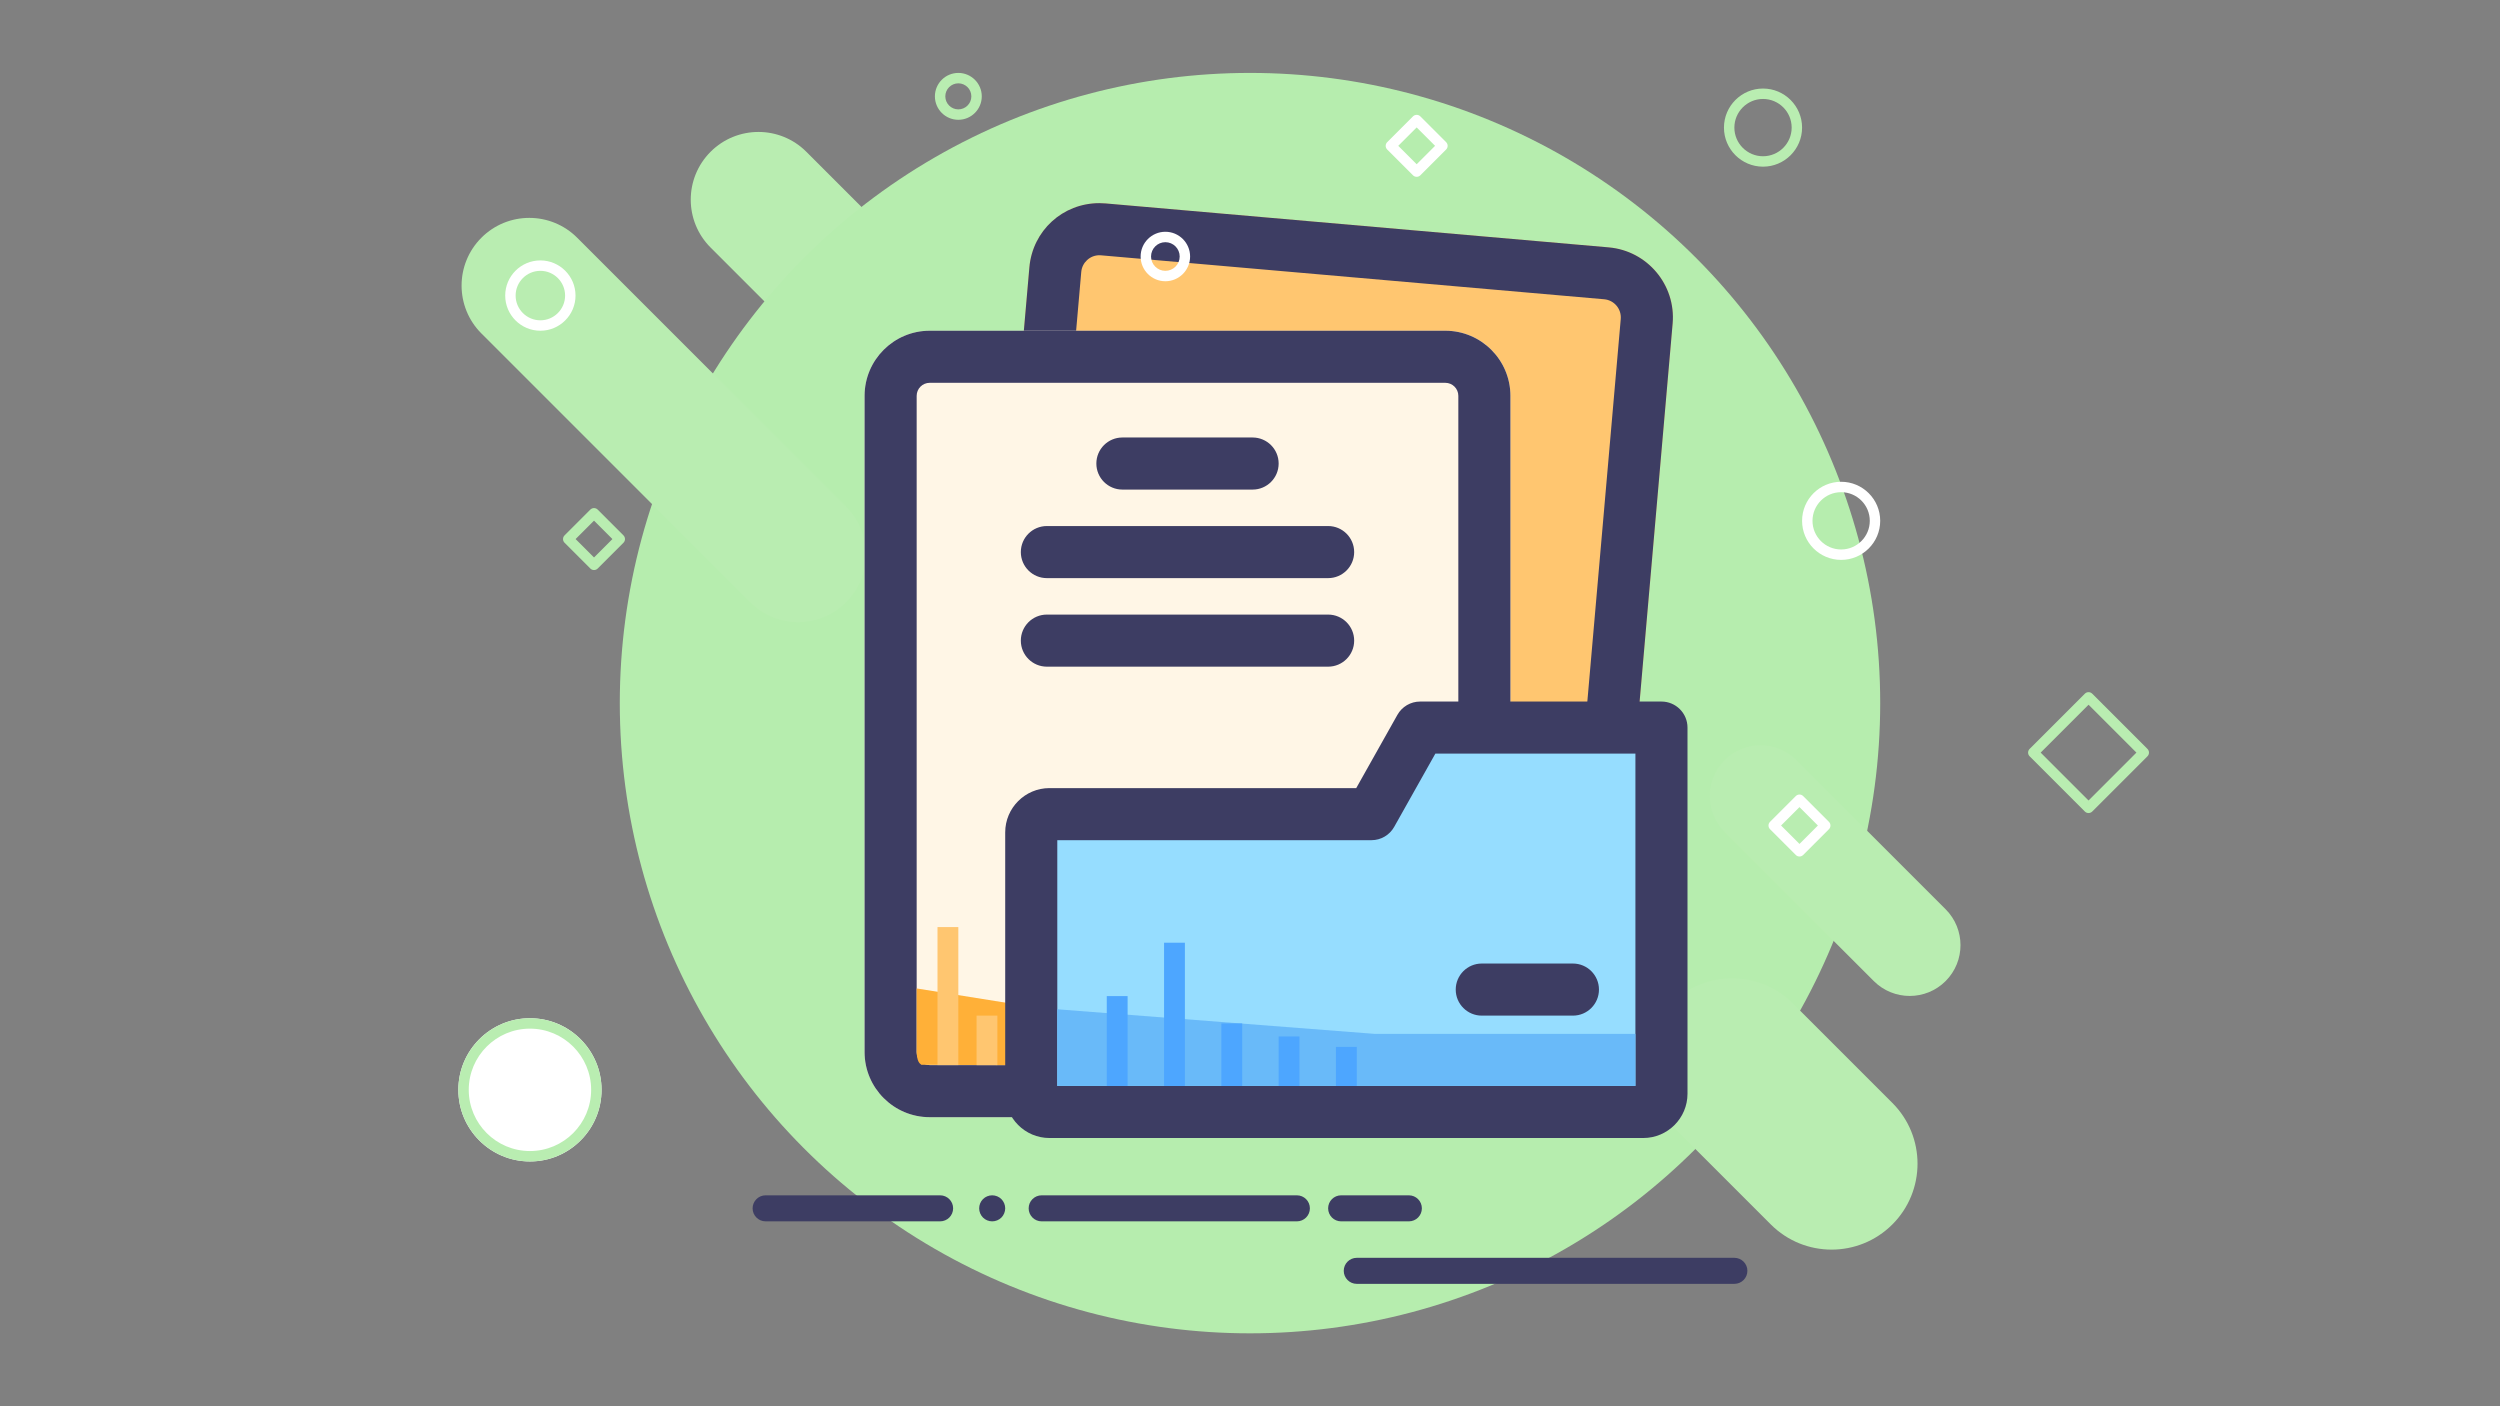 <?xml version="1.0" encoding="utf-8"?>
<!-- Generator: Adobe Illustrator 16.0.0, SVG Export Plug-In . SVG Version: 6.00 Build 0)  -->
<!DOCTYPE svg PUBLIC "-//W3C//DTD SVG 1.1//EN" "http://www.w3.org/Graphics/SVG/1.1/DTD/svg11.dtd">
<svg version="1.1" id="图层_1" xmlns="http://www.w3.org/2000/svg" xmlns:xlink="http://www.w3.org/1999/xlink" x="0px" y="0px"
	 width="960px" height="540px" viewBox="0 0 960 540" enable-background="new 0 0 960 540" xml:space="preserve">
<rect x="0" y="0" width="960" height="540" fill="#808080" stroke="none"/>
<rect fill="none" width="960" height="540"/>
<g id="组_37">
	<path id="矩形_16" fill="#B9EDB1" d="M309.633,58.284L412.87,161.521c10.154,10.153,10.154,26.616,0,36.77l0,0
		c-10.153,10.153-26.616,10.153-36.77,0L272.863,95.053c-10.154-10.154-10.154-26.616,0-36.77l0,0
		C283.017,48.13,299.479,48.13,309.633,58.284z"/>
	<circle id="椭圆_1" fill="#B6EDAE" cx="480" cy="270" r="242"/>
	<path id="矩形_13" fill="#B9EDB1" d="M688.481,385.335l38.184,38.184c12.888,12.887,12.888,33.781,0,46.669l0,0
		c-12.887,12.887-33.781,12.887-46.669,0l-38.184-38.184c-12.888-12.888-12.888-33.782,0-46.669l0,0
		C654.7,372.447,675.595,372.447,688.481,385.335z"/>
	<path id="矩形_15" fill="#B9EDB1" d="M221.633,91.284L324.87,194.521c10.154,10.153,10.154,26.616,0,36.77l0,0
		c-10.153,10.153-26.616,10.153-36.77,0L184.863,128.053c-10.154-10.154-10.154-26.616,0-36.77l0,0
		C195.017,81.13,211.479,81.13,221.633,91.284z"/>
	<path id="矩形_14" fill="#B9EDB1" d="M689.844,291.881l57.275,57.275c7.615,7.615,7.615,19.962,0,27.577l0,0
		c-7.615,7.615-19.962,7.615-27.577,0l-57.275-57.275c-7.615-7.615-7.615-19.962,0-27.577l0,0
		C669.882,284.266,682.229,284.266,689.844,291.881z"/>
</g>
<g id="矩形_24" transform="matrix(0.996, 0.087, -0.087, 0.996, 397.632, 75.767)">
	<path fill="#FFC670" d="M27,0l194,0C235.911,0,248,12.088,248,27l0,248c0,14.911-12.088,27-27,27l-194,0
		C12.088,302,0,289.911,0,275L0,27C0,12.089,12.088,0,27,0z"/>
	<path fill="#3D3D63" d="M223.369,301.899c-0.783,0.068-1.579,0.103-2.369,0.103l-194,0C12.111,302.002-0.002,289.889-0.002,275
		l0-248C-0.003,12.892,10.587,1.328,24.631,0.101c0.783-0.068,1.58-0.103,2.369-0.103l194,0c14.889,0,27.002,12.113,27.002,27.002
		l0,248C248.003,289.108,237.413,300.672,223.369,301.899z M26.372,20.03c-3.572,0.312-6.37,3.373-6.37,6.97l0,248.001
		c0,3.858,3.14,6.998,6.999,6.998l193.999,0c3.863,0.007,6.999-3.192,6.998-6.998l0-248c-0.001-3.859-3.14-6.998-6.998-6.998l-194,0
		C26.788,20.002,26.579,20.011,26.372,20.03z"/>
</g>
<g id="矩形_23" transform="translate(332 127)">
	<path fill="#FFF6E6" d="M25,0h198c13.808,0,25,11.193,25,25v252c0,13.807-11.192,25-25,25H25c-13.807,0-25-11.193-25-25V25
		C0,11.193,11.193,0,25,0z"/>
	<path fill="#3D3D63" d="M223,302H25c-13.785,0-25-11.215-25-25V25C0,11.215,11.215,0,25,0h198c13.785,0,25,11.215,25,25v252
		C248,290.785,236.785,302,223,302z M25,20c-2.757,0-5,2.243-5,5v252c0,2.757,2.243,5,5,5h198c2.757,0,5-2.243,5-5V25
		c0-2.757-2.243-5-5-5H25z"/>
</g>
<path id="路径_95" fill="#FFB038" d="M351.995,379.563L411,389h48.529v20c0,0-79.65,0.113-105.759-0.111
	c-0.2-0.406-1.464-0.406-1.772-4.399C351.984,395.276,351.995,379.563,351.995,379.563z"/>
<rect x="360" y="356" fill="#FFC670" width="8" height="53"/>
<rect x="375" y="390" fill="#FFC670" width="8" height="19"/>
<path fill="#3D3D63" d="M498,469h-98c-2.761,0-5-2.238-5-5s2.239-5,5-5h98c2.762,0,5,2.238,5,5S500.762,469,498,469z"/>
<path fill="#3D3D63" d="M666,493H521c-2.762,0-5-2.238-5-5s2.238-5,5-5h145c2.762,0,5,2.238,5,5S668.762,493,666,493z"/>
<path fill="#3D3D63" d="M361,469h-67c-2.761,0-5-2.238-5-5s2.239-5,5-5h67c2.761,0,5,2.238,5,5S363.761,469,361,469z"/>
<path fill="#3D3D63" d="M541,469h-26c-2.762,0-5-2.238-5-5s2.238-5,5-5h26c2.762,0,5,2.238,5,5S543.762,469,541,469z"/>
<path fill="#3D3D63" d="M381,469c-1.32,0-2.6-0.53-3.54-1.46c-0.93-0.94-1.46-2.23-1.46-3.54c0-1.311,0.53-2.601,1.46-3.54
	c0.93-0.93,2.22-1.46,3.54-1.46c1.32,0,2.61,0.53,3.54,1.46c0.93,0.939,1.46,2.229,1.46,3.54c0,1.31-0.53,2.6-1.46,3.54
	C383.61,468.47,382.32,469,381,469z"/>
<path fill="#B9EDB1" d="M802,312.213c-0.512,0-1.023-0.195-1.414-0.586l-21.213-21.213c-0.781-0.781-0.781-2.047,0-2.828
	l21.213-21.213c0.781-0.781,2.047-0.781,2.828,0l21.213,21.213c0.781,0.781,0.781,2.047,0,2.828l-21.213,21.213
	C803.023,312.018,802.512,312.213,802,312.213z M783.615,289L802,307.385L820.385,289L802,270.615L783.615,289z"/>
<path fill="#B9EDB1" d="M228.101,218.9c-0.512,0-1.024-0.195-1.414-0.586l-9.899-9.899c-0.781-0.781-0.781-2.047,0-2.828
	l9.899-9.899c0.78-0.781,2.048-0.781,2.828,0l9.899,9.899c0.781,0.781,0.781,2.047,0,2.828l-9.899,9.899
	C229.125,218.705,228.613,218.9,228.101,218.9z M221.03,207l7.071,7.071l7.071-7.071l-7.071-7.071L221.03,207z"/>
<path fill="#FFFFFF" d="M691,328.9c-0.53,0-1.039-0.211-1.414-0.586l-9.899-9.9c-0.781-0.781-0.781-2.047,0-2.828l9.899-9.899
	c0.781-0.781,2.047-0.781,2.828,0l9.899,9.899c0.781,0.781,0.781,2.047,0,2.828l-9.899,9.9C692.039,328.689,691.53,328.9,691,328.9z
	 M683.929,317l7.071,7.072l7.071-7.072L691,309.929L683.929,317z"/>
<path fill="#FFFFFF" d="M544,67.9c-0.512,0-1.023-0.195-1.414-0.586l-9.899-9.899c-0.781-0.781-0.781-2.047,0-2.828l9.899-9.899
	c0.781-0.781,2.047-0.781,2.828,0l9.899,9.899c0.781,0.781,0.781,2.047,0,2.828l-9.899,9.899C545.023,67.705,544.512,67.9,544,67.9z
	 M536.929,56L544,63.071L551.071,56L544,48.93L536.929,56z"/>
<g id="椭圆_9" transform="translate(176 391)">
	<circle fill="#FFFFFF" cx="27.5" cy="27.5" r="27.5"/>
	<path fill="#B9EDB1" d="M27.5,55C12.336,55,0,42.663,0,27.5S12.336,0,27.5,0S55,12.337,55,27.5S42.664,55,27.5,55z M27.5,4
		C14.542,4,4,14.542,4,27.5S14.542,51,27.5,51S51,40.458,51,27.5S40.458,4,27.5,4z"/>
</g>
<g id="椭圆_10" transform="translate(194 100)">
	<circle fill="none" cx="13.5" cy="13.5" r="13.5"/>
	<path fill="#FFFFFF" d="M13.5,27C6.056,27,0,20.944,0,13.5S6.056,0,13.5,0S27,6.056,27,13.5S20.944,27,13.5,27z M13.5,4
		C8.262,4,4,8.262,4,13.5S8.262,23,13.5,23s9.5-4.262,9.5-9.5S18.738,4,13.5,4z"/>
</g>
<g id="椭圆_12" transform="translate(438 89)">
	<circle fill="none" cx="9.5" cy="9.5" r="9.5"/>
	<path fill="#FFFFFF" d="M9.5,19C4.262,19,0,14.738,0,9.5S4.262,0,9.5,0S19,4.262,19,9.5S14.738,19,9.5,19z M9.5,4
		C6.467,4,4,6.467,4,9.5S6.467,15,9.5,15S15,12.533,15,9.5S12.533,4,9.5,4z"/>
</g>
<g id="椭圆_13" transform="translate(662 34)">
	<circle fill="none" cx="15" cy="15" r="15"/>
	<path fill="#B9EDB1" d="M15,30C6.729,30,0,23.271,0,15S6.729,0,15,0s15,6.729,15,15S23.271,30,15,30z M15,4C8.935,4,4,8.935,4,15
		s4.935,11,11,11s11-4.935,11-11S21.065,4,15,4z"/>
</g>
<g id="椭圆_15" transform="translate(359 28)">
	<circle fill="none" cx="9" cy="9" r="9"/>
	<path fill="#B9EDB1" d="M9,18c-4.962,0-9-4.038-9-9s4.038-9,9-9s9,4.038,9,9S13.962,18,9,18z M9,4C6.243,4,4,6.243,4,9s2.243,5,5,5
		s5-2.243,5-5S11.757,4,9,4z"/>
</g>
<g id="椭圆_14" transform="translate(692 185)">
	<circle fill="none" cx="15" cy="15" r="15"/>
	<path fill="#FFFFFF" d="M15,30C6.729,30,0,23.271,0,15S6.729,0,15,0s15,6.729,15,15S23.271,30,15,30z M15,4C8.935,4,4,8.935,4,15
		s4.935,11,11,11s11-4.935,11-11S21.065,4,15,4z"/>
</g>
<path fill="#3D3D63" d="M510,222H402c-5.523,0-10-4.477-10-10s4.477-10,10-10h108c5.522,0,10,4.477,10,10S515.522,222,510,222z"/>
<path fill="#3D3D63" d="M481,188h-50c-5.523,0-10-4.477-10-10s4.477-10,10-10h50c5.522,0,10,4.477,10,10S486.522,188,481,188z"/>
<path fill="#3D3D63" d="M510,256H402c-5.523,0-10-4.477-10-10s4.477-10,10-10h108c5.522,0,10,4.477,10,10S515.522,256,510,256z"/>
<g>
	<path id="联合_1_1_" fill="#96DDFF" d="M403,426.996c-3.866,0-7-3.134-7-7V319.631c0-3.866,3.134-7,7-7h123.646l18.678-33.234
		H638v140.6c0,3.866-3.134,7-7,7H403z"/>
	<path fill="#3D3D63" d="M631,436.996H403c-9.374,0-17-7.626-17-17V319.631c0-9.374,7.626-17,17-17h117.795l15.811-28.134
		c1.771-3.15,5.104-5.101,8.718-5.101H638c5.522,0,10,4.478,10,10v140.6C648,429.37,640.374,436.996,631,436.996z M406,416.996h222
		v-127.6h-76.826l-15.811,28.134c-1.771,3.15-5.104,5.101-8.718,5.101H406V416.996z"/>
</g>
<path fill="#3D3D63" d="M604,390h-35c-5.522,0-10-4.478-10-10s4.478-10,10-10h35c5.522,0,10,4.478,10,10S609.522,390,604,390z"/>
<path id="路径_35" fill="#69BAF9" d="M406,387.563L527.812,397H628v20H406V387.563z"/>
<rect x="447" y="362" fill="#4DA6FF" width="8" height="55"/>
<rect x="425" y="382.5" fill="#4DA6FF" width="8" height="34.5"/>
<rect x="469" y="393" fill="#4DA6FF" width="8" height="24"/>
<rect x="491" y="398" fill="#4DA6FF" width="8" height="19"/>
<rect x="513" y="402" fill="#4DA6FF" width="8" height="15"/>
</svg>

